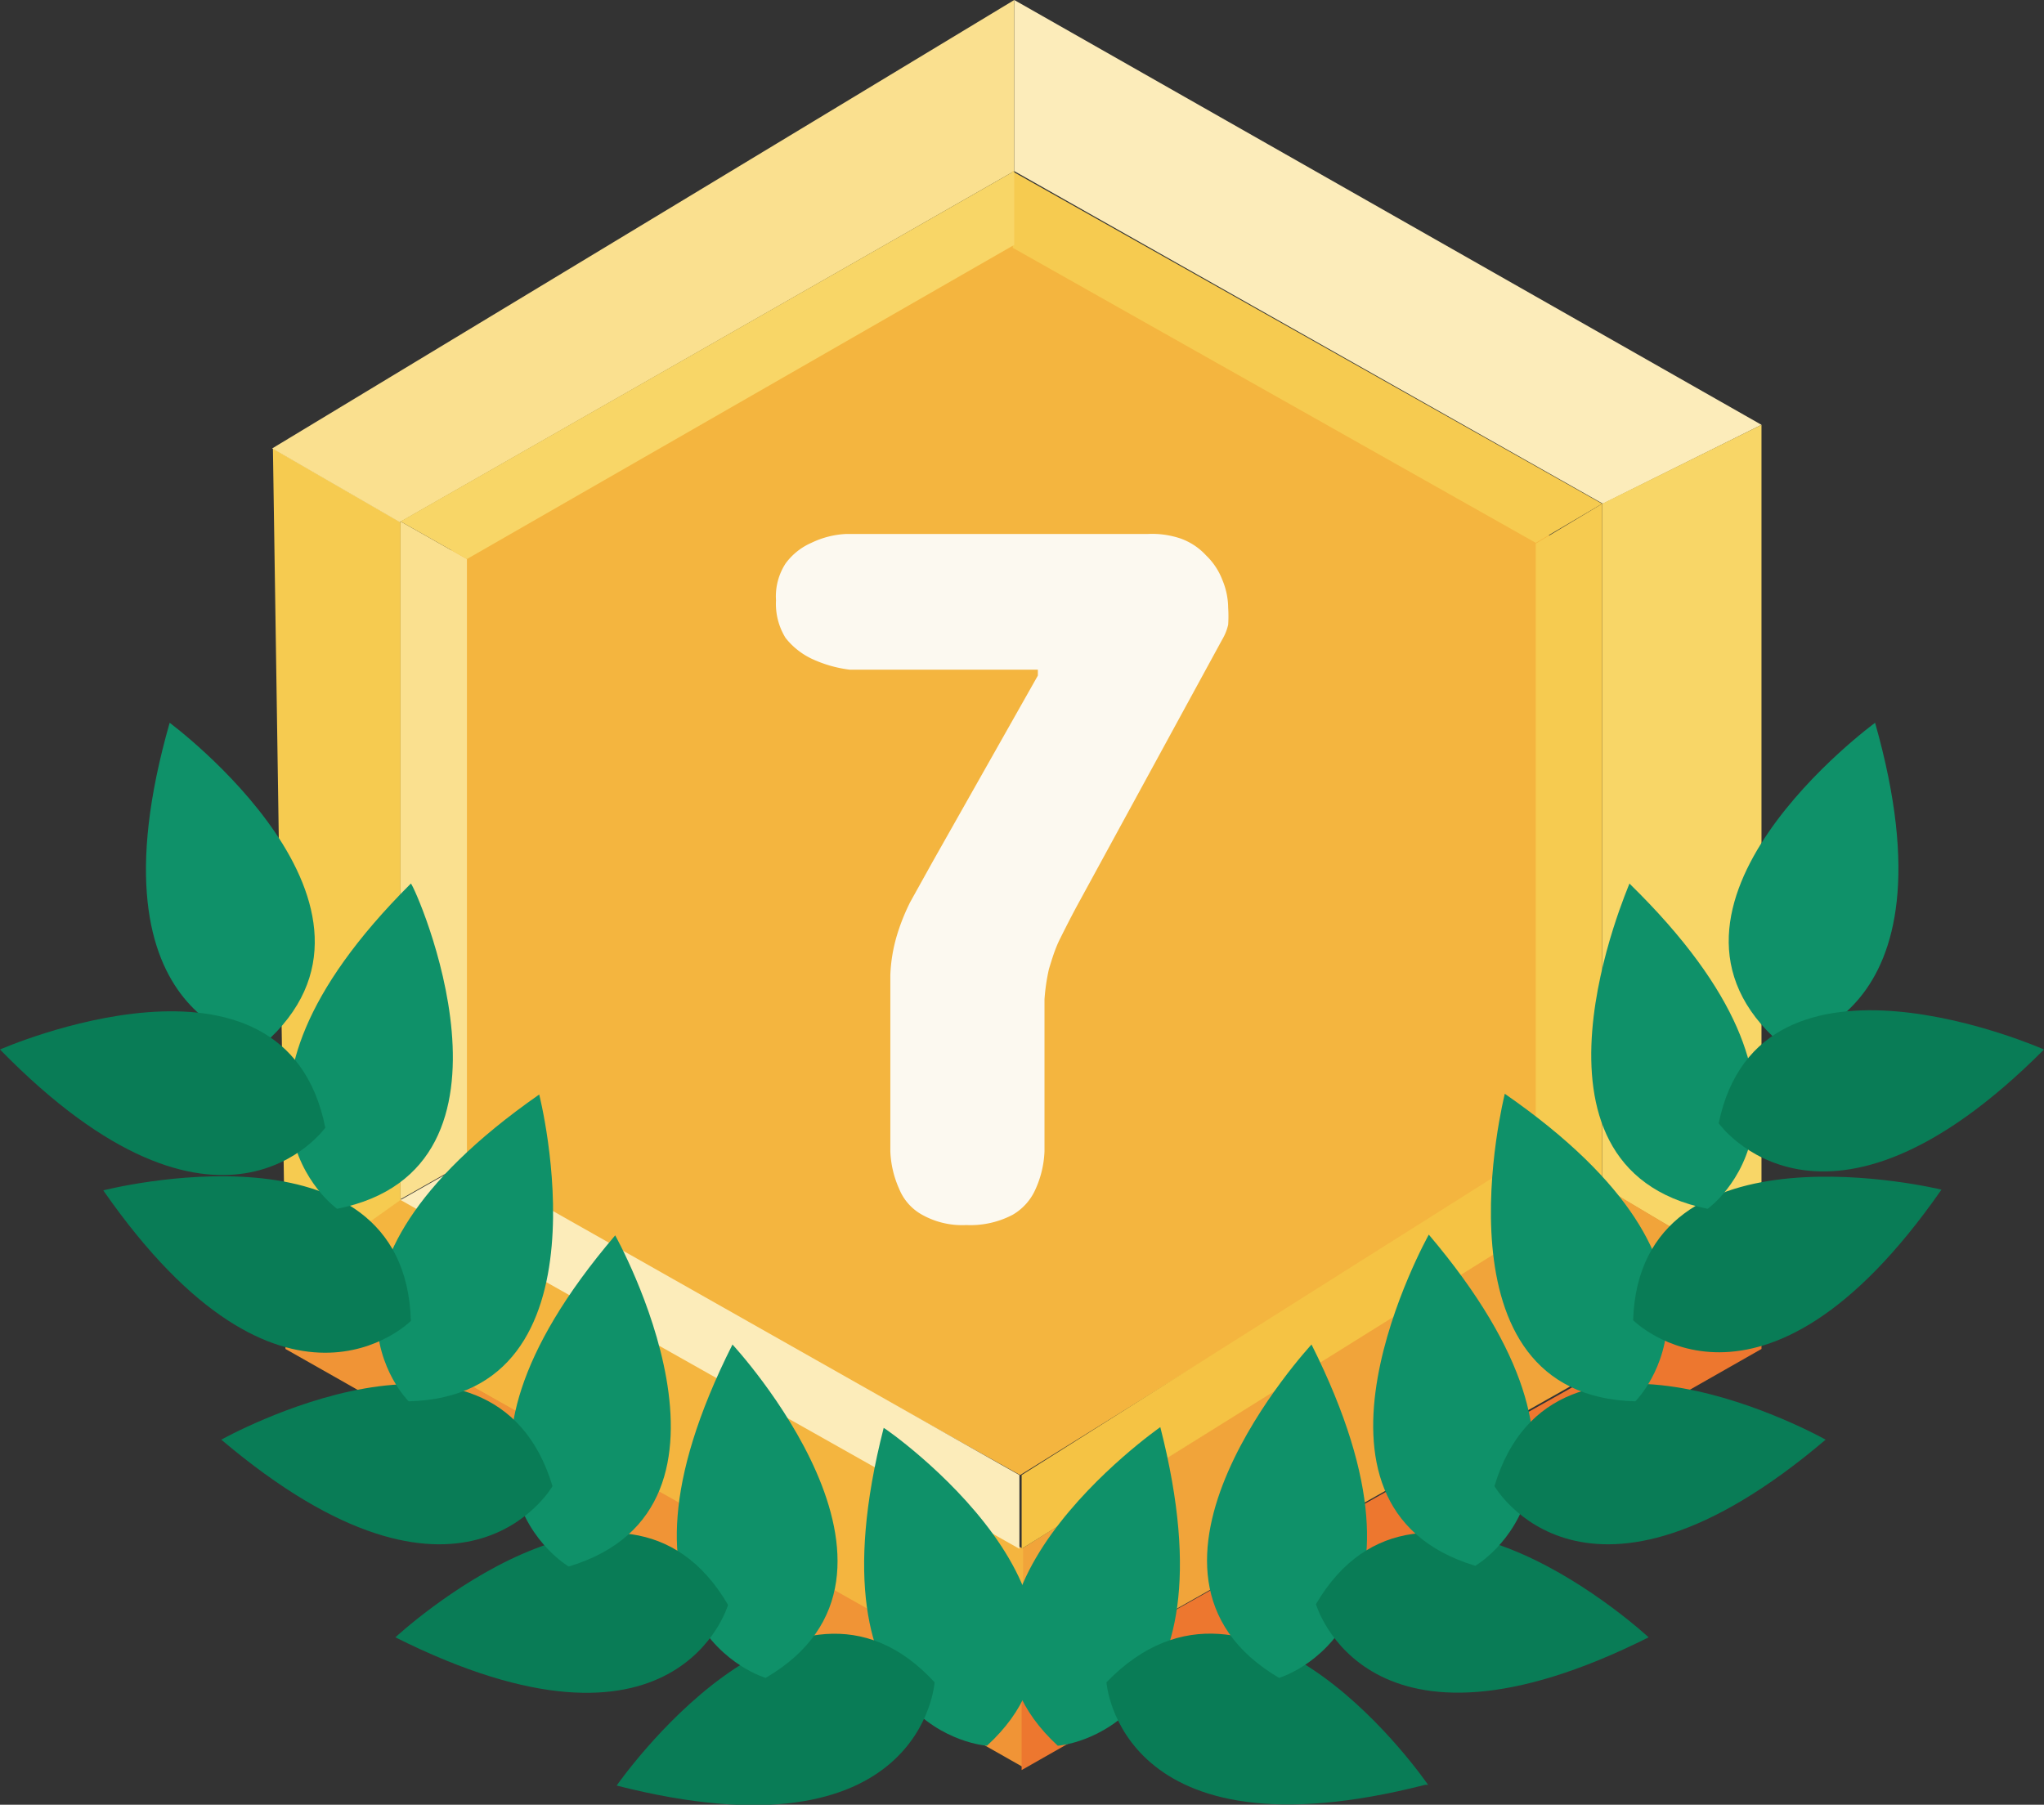 <svg xmlns="http://www.w3.org/2000/svg" viewBox="0 0 27.71 24.47"><rect x="0" y="0" width="27.71" height="24.47" fill="#333333" stroke="none"/><defs><style>.cls-1{fill:#f4b53f;}.cls-2{fill:#fcecba;}.cls-3{fill:#f8d667;}.cls-4{fill:#f1a43a;}.cls-5{fill:#f6cb50;}.cls-6{fill:#fae08f;}.cls-7{fill:#f5c344;}.cls-8{fill:#f09436;}.cls-9{fill:#ed772f;}.cls-10{isolation:isolate;}.cls-11{fill:#fcf9f0;}.cls-12{fill:#0f9169;}.cls-13{fill:#097c56;}</style></defs><title>level_7_petit</title><g id="Calque_2" data-name="Calque 2"><g id="Calque_1-2" data-name="Calque 1"><g id="Groupe_844" data-name="Groupe 844"><g id="Groupe_60" data-name="Groupe 60"><g id="Groupe_59" data-name="Groupe 59"><path id="Tracé_2432" data-name="Tracé 2432" class="cls-1" d="M6.12,15.7V7.29l7.61-4.35L21,7.07v8.47L13.83,20Z"/><path id="Tracé_2433" data-name="Tracé 2433" class="cls-2" d="M13.75,2.32V0L23.88,5.76,21.73,6.83Z"/><path id="Tracé_2434" data-name="Tracé 2434" class="cls-3" d="M21.72,16.09l2.16,1.28V5.76L21.72,6.83Z"/><path id="Tracé_2435" data-name="Tracé 2435" class="cls-4" d="M13.85,21v2l10-5.65-2.15-1.28Z"/><path id="Tracé_2436" data-name="Tracé 2436" class="cls-1" d="M5.43,16.26,3.87,17.37l10,5.66V21Z"/><path id="Tracé_2437" data-name="Tracé 2437" class="cls-5" d="M5.43,7.08l-1.73-1,.17,11.3,1.56-1.11Z"/><path id="Tracé_2438" data-name="Tracé 2438" class="cls-6" d="M13.75,0V2.32L5.42,7.08l-1.73-1Z"/><path id="Tracé_2439" data-name="Tracé 2439" class="cls-6" d="M6.33,7.58l-.9-.51v9.19l.9-.51Z"/><path id="Tracé_2440" data-name="Tracé 2440" class="cls-2" d="M13.82,20l0,1L5.43,16.27l.9-.51Z"/><path id="Tracé_2441" data-name="Tracé 2441" class="cls-7" d="M20.82,15.6l.9.49L13.85,21l0-1Z"/><path id="Tracé_2442" data-name="Tracé 2442" class="cls-5" d="M21.72,6.83l-.9.54V15.6l.9.49Z"/><path id="Tracé_2443" data-name="Tracé 2443" class="cls-5" d="M13.73,3.36l7.09,4,.9-.53-8-4.51Z"/><path id="Tracé_2444" data-name="Tracé 2444" class="cls-3" d="M5.43,7.07l8.32-4.75,0,1L6.33,7.58Z"/><path id="Tracé_2445" data-name="Tracé 2445" class="cls-8" d="M3.87,17.37v.92l10,5.67V23Z"/><path id="Tracé_2446" data-name="Tracé 2446" class="cls-9" d="M23.88,17.37v.92L13.85,24V23Z"/></g><g id="_7" data-name=" 7" class="cls-10"><g class="cls-10"><path class="cls-11" d="M14.07,9.16V9.08H12l-.48,0A1.71,1.71,0,0,1,11,8.93a1,1,0,0,1-.35-.28.88.88,0,0,1-.13-.51.82.82,0,0,1,.13-.5A.86.86,0,0,1,11,7.36a1.21,1.21,0,0,1,.47-.12l.48,0h3.61A1.21,1.21,0,0,1,16,7.3a.86.86,0,0,1,.35.23.91.91,0,0,1,.22.33,1,1,0,0,1,.08.38,1.79,1.79,0,0,1,0,.23.7.7,0,0,1-.08.2l-1.93,3.54c-.11.2-.2.38-.27.52s-.11.28-.15.41a2.7,2.7,0,0,0-.06.41c0,.14,0,.3,0,.49v1c0,.19,0,.39,0,.57a1.37,1.37,0,0,1-.12.51.75.75,0,0,1-.31.35,1.23,1.23,0,0,1-.63.14,1.11,1.11,0,0,1-.6-.14.7.7,0,0,1-.31-.35,1.37,1.37,0,0,1-.12-.51c0-.18,0-.38,0-.57V14c0-.32,0-.58,0-.78a2.17,2.17,0,0,1,.09-.54,2.82,2.82,0,0,1,.18-.45l.3-.54Z"/></g></g></g><g id="Groupe_842" data-name="Groupe 842"><path id="Tracé_3647" data-name="Tracé 3647" class="cls-12" d="M14.34,23.67s2.45-.17,1.39-4.32C15.73,19.35,12.27,21.76,14.34,23.67Z"/><path id="Tracé_3648" data-name="Tracé 3648" class="cls-13" d="M19.36,24.2S17,20.74,15,22.81c0,0,.17,2.45,4.32,1.39"/><path id="Tracé_3649" data-name="Tracé 3649" class="cls-12" d="M17.34,22.75s2.36-.69.44-4.52C17.78,18.23,14.91,21.32,17.34,22.75Z"/><path id="Tracé_3650" data-name="Tracé 3650" class="cls-13" d="M22.35,22.2s-3.09-2.87-4.51-.45c0,0,.68,2.37,4.51.45"/><path id="Tracé_3651" data-name="Tracé 3651" class="cls-12" d="M20,21.23s2.14-1.22-.63-4.49C19.37,16.74,17.31,20.42,20,21.23Z"/><path id="Tracé_3652" data-name="Tracé 3652" class="cls-13" d="M24.75,19.52s-3.68-2.07-4.49.63c0,0,1.23,2.14,4.49-.63"/><path id="Tracé_3653" data-name="Tracé 3653" class="cls-12" d="M22.17,19s1.75-1.73-1.77-4.17C20.4,14.84,19.36,18.93,22.17,19Z"/><path id="Tracé_3654" data-name="Tracé 3654" class="cls-12" d="M24.14,14.15s2.45-.23,1.28-4.35C25.42,9.8,22,12.3,24.14,14.15Z"/><path id="Tracé_3655" data-name="Tracé 3655" class="cls-13" d="M26.32,16.13s-4.09-1-4.18,1.77c0,0,1.73,1.75,4.18-1.77"/><path id="Tracé_3656" data-name="Tracé 3656" class="cls-12" d="M23.15,16.39s2-1.42-1.06-4.41C22.09,12,20.39,15.83,23.15,16.39Z"/><path id="Tracé_3657" data-name="Tracé 3657" class="cls-13" d="M27.71,14.23s-3.85-1.71-4.41,1c0,0,1.42,2,4.41-1"/></g><g id="Groupe_843" data-name="Groupe 843"><path id="Tracé_3658" data-name="Tracé 3658" class="cls-12" d="M13.38,23.67s-2.46-.16-1.4-4.31C12,19.36,15.45,21.77,13.38,23.67Z"/><path id="Tracé_3659" data-name="Tracé 3659" class="cls-13" d="M8.36,24.21s2.41-3.47,4.31-1.4c0,0-.16,2.46-4.31,1.4"/><path id="Tracé_3660" data-name="Tracé 3660" class="cls-12" d="M10.38,22.75S8,22.06,9.93,18.23C9.93,18.23,12.81,21.33,10.38,22.75Z"/><path id="Tracé_3661" data-name="Tracé 3661" class="cls-13" d="M5.36,22.2s3.09-2.87,4.51-.44c0,0-.68,2.36-4.51.44"/><path id="Tracé_3662" data-name="Tracé 3662" class="cls-12" d="M7.71,21.24S5.57,20,8.34,16.75C8.34,16.75,10.4,20.43,7.71,21.24Z"/><path id="Tracé_3663" data-name="Tracé 3663" class="cls-13" d="M3,19.52s3.68-2.06,4.49.63c0,0-1.22,2.14-4.49-.63"/><path id="Tracé_3664" data-name="Tracé 3664" class="cls-12" d="M5.54,19S3.8,17.29,7.31,14.84C7.31,14.84,8.35,18.93,5.54,19Z"/><path id="Tracé_3665" data-name="Tracé 3665" class="cls-12" d="M3.57,14.16S1.12,13.93,2.3,9.8C2.3,9.8,5.69,12.31,3.57,14.16Z"/><path id="Tracé_3666" data-name="Tracé 3666" class="cls-13" d="M1.4,16.14s4.09-1.05,4.17,1.77c0,0-1.73,1.74-4.17-1.77"/><path id="Tracé_3667" data-name="Tracé 3667" class="cls-12" d="M4.57,16.39s-2-1.42,1-4.41C5.62,12,7.33,15.84,4.57,16.39Z"/><path id="Tracé_3668" data-name="Tracé 3668" class="cls-13" d="M0,14.23s3.86-1.7,4.41,1.06c0,0-1.42,2-4.41-1.06"/></g></g></g></g></svg>